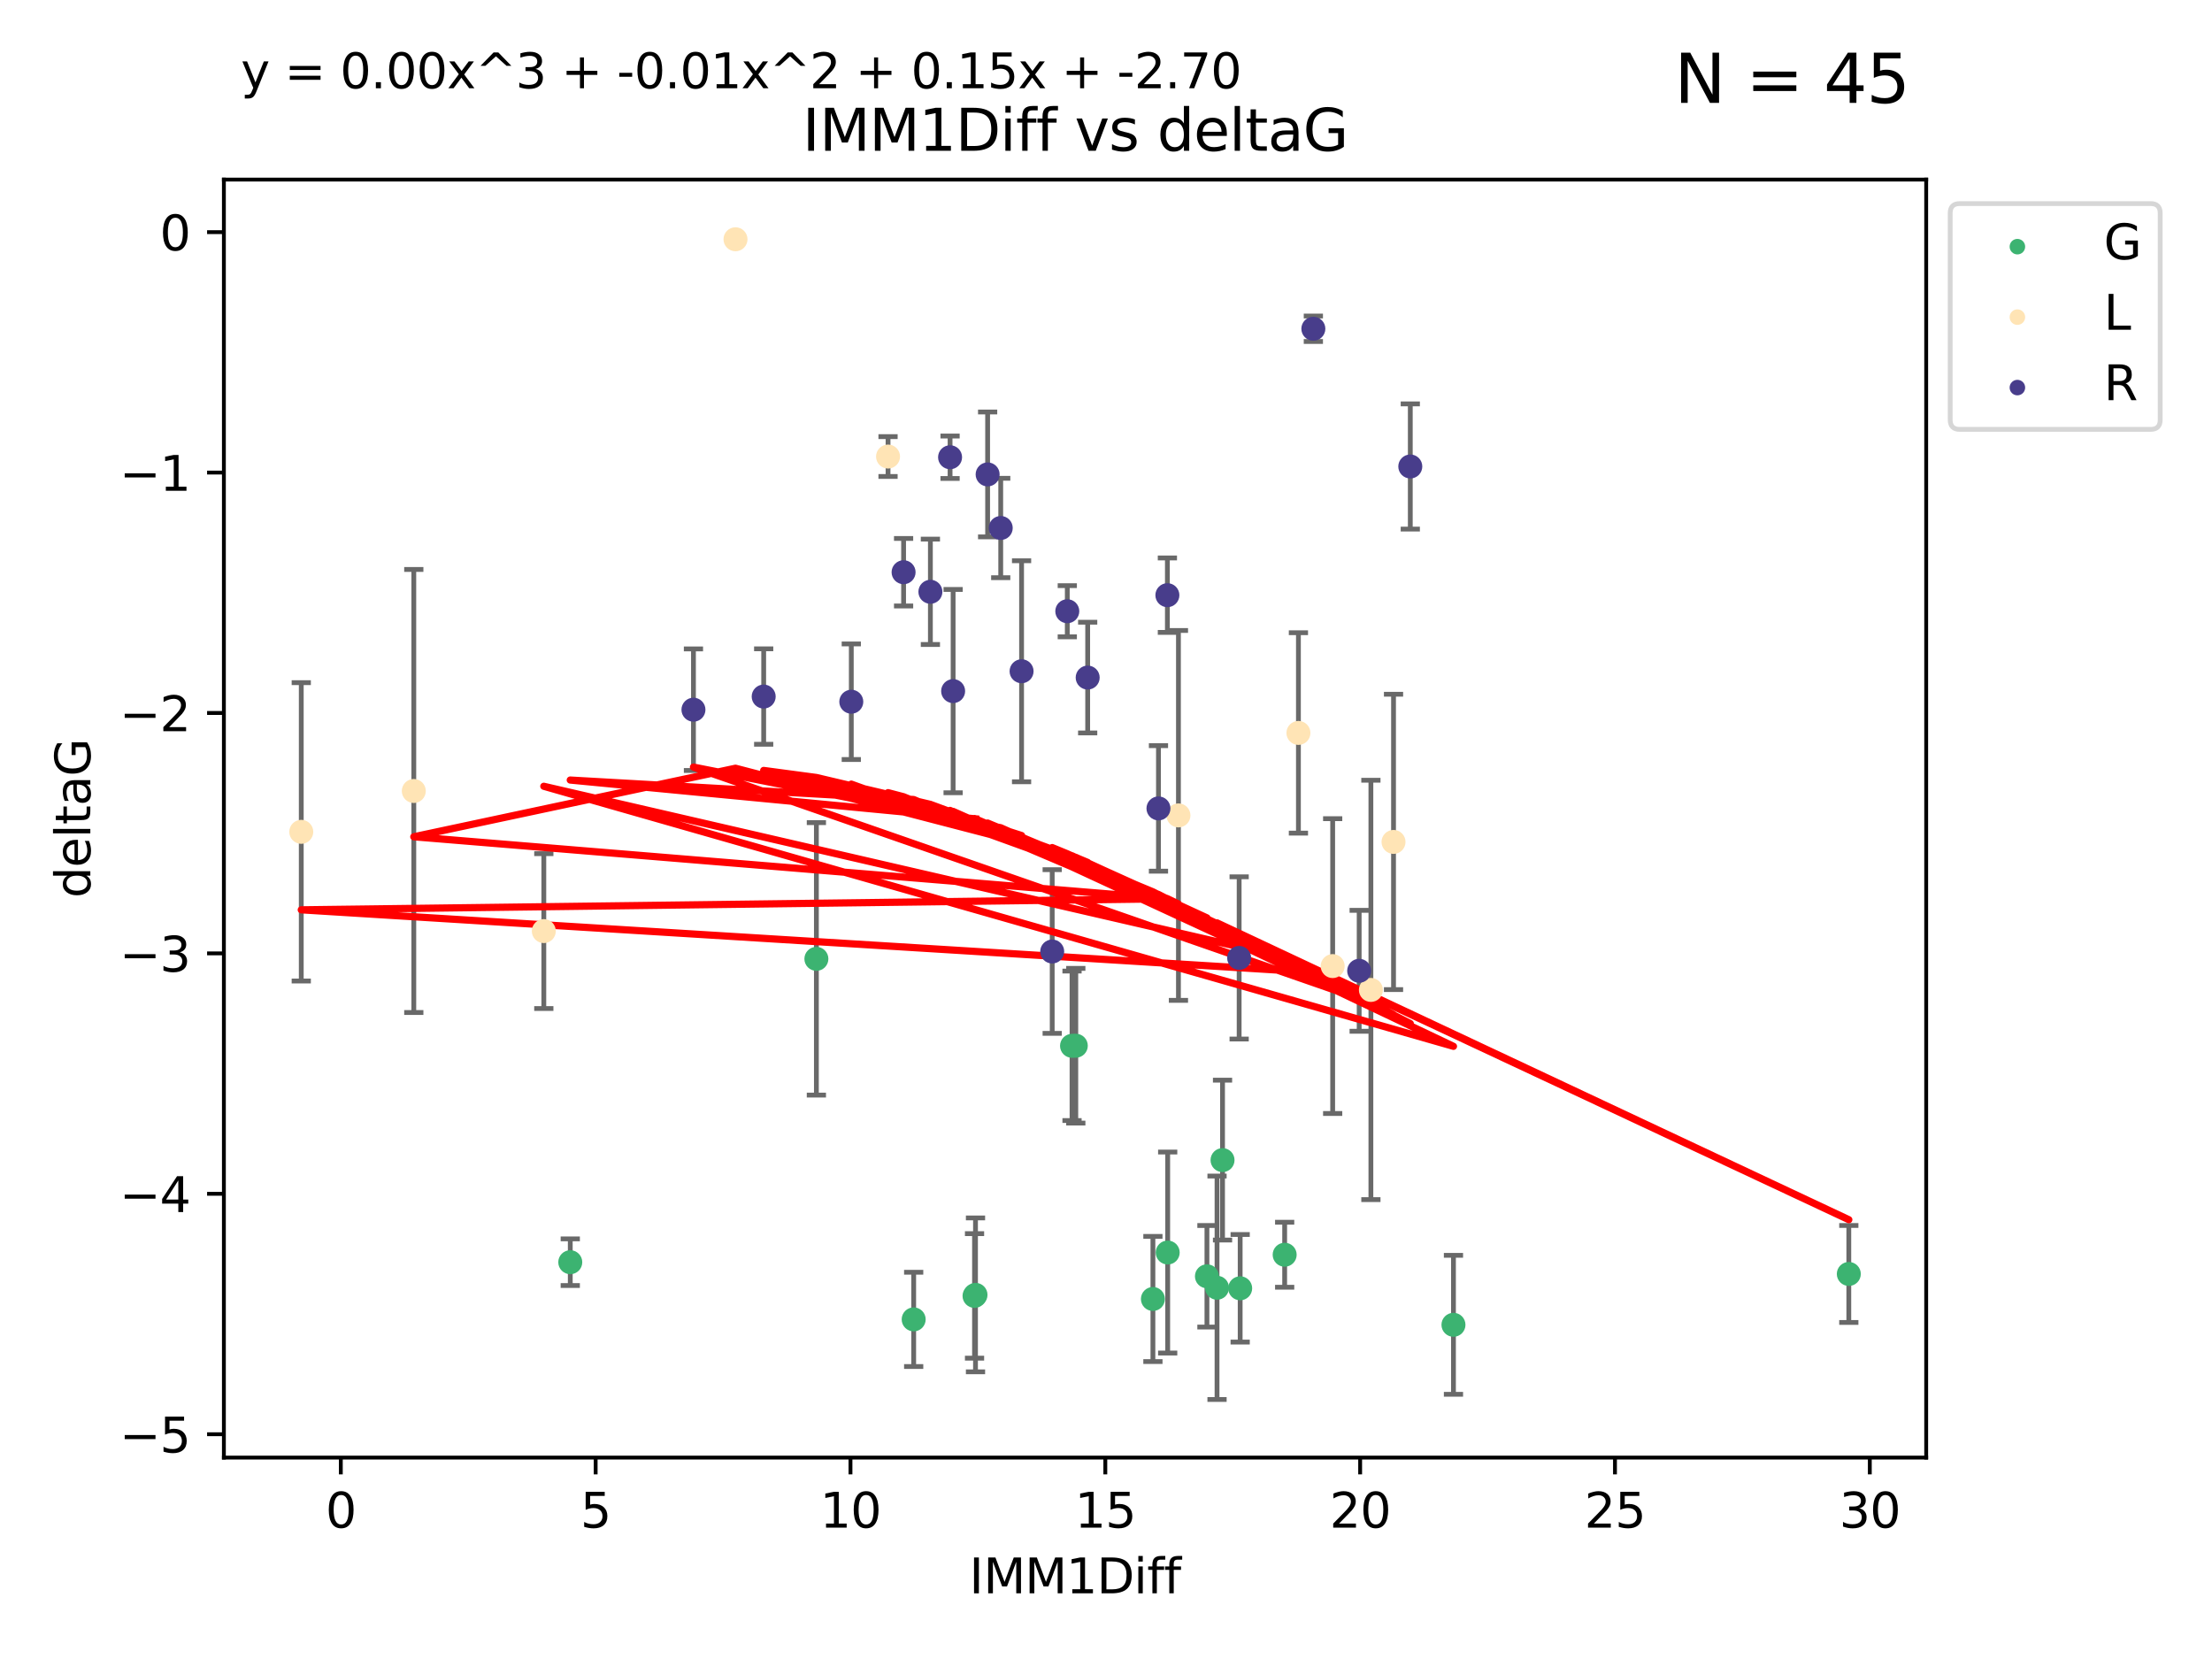<?xml version="1.0" encoding="utf-8" standalone="no"?>
<!DOCTYPE svg PUBLIC "-//W3C//DTD SVG 1.1//EN"
  "http://www.w3.org/Graphics/SVG/1.1/DTD/svg11.dtd">
<svg xmlns:xlink="http://www.w3.org/1999/xlink" width="460.8pt" height="345.6pt" viewBox="0 0 460.8 345.6" xmlns="http://www.w3.org/2000/svg" version="1.1">
 <defs>
  <style type="text/css">*{stroke-linejoin: round; stroke-linecap: butt}</style>
 </defs>
 <g id="figure_1">
  <g id="patch_1">
   <path d="M 0 345.6 
L 460.8 345.6 
L 460.8 0 
L 0 0 
z
" style="fill: #ffffff"/>
  </g>
  <g id="axes_1">
   <g id="patch_2">
    <path d="M 46.64 303.64 
L 401.26 303.64 
L 401.26 37.411 
L 46.64 37.411 
z
" style="fill: #ffffff"/>
   </g>
   <g id="PathCollection_1">
    <defs>
     <path id="mebf94ead91" d="M 0 1.118 
C 0.297 1.118 0.581 1 0.791 0.791 
C 1 0.581 1.118 0.297 1.118 0 
C 1.118 -0.297 1 -0.581 0.791 -0.791 
C 0.581 -1 0.297 -1.118 0 -1.118 
C -0.297 -1.118 -0.581 -1 -0.791 -0.791 
C -1 -0.581 -1.118 -0.297 -1.118 0 
C -1.118 0.297 -1 0.581 -0.791 0.791 
C -0.581 1 -0.297 1.118 0 1.118 
z
" style="stroke: #3cb371"/>
    </defs>
    <g clip-path="url(#p2f1ba6ad27)">
     <use xlink:href="#mebf94ead91" x="203.215" y="269.743" style="fill: #3cb371; stroke: #3cb371"/>
     <use xlink:href="#mebf94ead91" x="118.797" y="262.941" style="fill: #3cb371; stroke: #3cb371"/>
     <use xlink:href="#mebf94ead91" x="190.336" y="274.852" style="fill: #3cb371; stroke: #3cb371"/>
     <use xlink:href="#mebf94ead91" x="267.619" y="261.384" style="fill: #3cb371; stroke: #3cb371"/>
     <use xlink:href="#mebf94ead91" x="302.783" y="275.981" style="fill: #3cb371; stroke: #3cb371"/>
     <use xlink:href="#mebf94ead91" x="203.013" y="269.962" style="fill: #3cb371; stroke: #3cb371"/>
     <use xlink:href="#mebf94ead91" x="251.427" y="265.873" style="fill: #3cb371; stroke: #3cb371"/>
     <use xlink:href="#mebf94ead91" x="224.109" y="217.844" style="fill: #3cb371; stroke: #3cb371"/>
     <use xlink:href="#mebf94ead91" x="258.35" y="268.374" style="fill: #3cb371; stroke: #3cb371"/>
     <use xlink:href="#mebf94ead91" x="253.53" y="268.264" style="fill: #3cb371; stroke: #3cb371"/>
     <use xlink:href="#mebf94ead91" x="385.141" y="265.388" style="fill: #3cb371; stroke: #3cb371"/>
     <use xlink:href="#mebf94ead91" x="223.324" y="217.864" style="fill: #3cb371; stroke: #3cb371"/>
     <use xlink:href="#mebf94ead91" x="243.252" y="260.925" style="fill: #3cb371; stroke: #3cb371"/>
     <use xlink:href="#mebf94ead91" x="254.676" y="241.67" style="fill: #3cb371; stroke: #3cb371"/>
     <use xlink:href="#mebf94ead91" x="240.173" y="270.601" style="fill: #3cb371; stroke: #3cb371"/>
     <use xlink:href="#mebf94ead91" x="170.068" y="199.747" style="fill: #3cb371; stroke: #3cb371"/>
    </g>
   </g>
   <g id="PathCollection_2">
    <defs>
     <path id="m1245e3a9a3" d="M 0 1.118 
C 0.297 1.118 0.581 1 0.791 0.791 
C 1 0.581 1.118 0.297 1.118 0 
C 1.118 -0.297 1 -0.581 0.791 -0.791 
C 0.581 -1 0.297 -1.118 0 -1.118 
C -0.297 -1.118 -0.581 -1 -0.791 -0.791 
C -1 -0.581 -1.118 -0.297 -1.118 0 
C -1.118 0.297 -1 0.581 -0.791 0.791 
C -0.581 1 -0.297 1.118 0 1.118 
z
" style="stroke: #ffe4b5"/>
    </defs>
    <g clip-path="url(#p2f1ba6ad27)">
     <use xlink:href="#m1245e3a9a3" x="113.287" y="193.963" style="fill: #ffe4b5; stroke: #ffe4b5"/>
     <use xlink:href="#m1245e3a9a3" x="153.218" y="49.844" style="fill: #ffe4b5; stroke: #ffe4b5"/>
     <use xlink:href="#m1245e3a9a3" x="86.202" y="164.777" style="fill: #ffe4b5; stroke: #ffe4b5"/>
     <use xlink:href="#m1245e3a9a3" x="62.759" y="173.285" style="fill: #ffe4b5; stroke: #ffe4b5"/>
     <use xlink:href="#m1245e3a9a3" x="290.297" y="175.387" style="fill: #ffe4b5; stroke: #ffe4b5"/>
     <use xlink:href="#m1245e3a9a3" x="277.62" y="201.253" style="fill: #ffe4b5; stroke: #ffe4b5"/>
     <use xlink:href="#m1245e3a9a3" x="285.583" y="206.221" style="fill: #ffe4b5; stroke: #ffe4b5"/>
     <use xlink:href="#m1245e3a9a3" x="184.995" y="95.108" style="fill: #ffe4b5; stroke: #ffe4b5"/>
     <use xlink:href="#m1245e3a9a3" x="245.492" y="169.864" style="fill: #ffe4b5; stroke: #ffe4b5"/>
     <use xlink:href="#m1245e3a9a3" x="270.485" y="152.682" style="fill: #ffe4b5; stroke: #ffe4b5"/>
    </g>
   </g>
   <g id="PathCollection_3">
    <defs>
     <path id="m2a4e52c002" d="M 0 1.118 
C 0.297 1.118 0.581 1 0.791 0.791 
C 1 0.581 1.118 0.297 1.118 0 
C 1.118 -0.297 1 -0.581 0.791 -0.791 
C 0.581 -1 0.297 -1.118 0 -1.118 
C -0.297 -1.118 -0.581 -1 -0.791 -0.791 
C -1 -0.581 -1.118 -0.297 -1.118 0 
C -1.118 0.297 -1 0.581 -0.791 0.791 
C -0.581 1 -0.297 1.118 0 1.118 
z
" style="stroke: #483d8b"/>
    </defs>
    <g clip-path="url(#p2f1ba6ad27)">
     <use xlink:href="#m2a4e52c002" x="273.596" y="68.484" style="fill: #483d8b; stroke: #483d8b"/>
     <use xlink:href="#m2a4e52c002" x="205.741" y="98.829" style="fill: #483d8b; stroke: #483d8b"/>
     <use xlink:href="#m2a4e52c002" x="144.459" y="147.842" style="fill: #483d8b; stroke: #483d8b"/>
     <use xlink:href="#m2a4e52c002" x="208.47" y="109.988" style="fill: #483d8b; stroke: #483d8b"/>
     <use xlink:href="#m2a4e52c002" x="258.138" y="199.552" style="fill: #483d8b; stroke: #483d8b"/>
     <use xlink:href="#m2a4e52c002" x="188.234" y="119.203" style="fill: #483d8b; stroke: #483d8b"/>
     <use xlink:href="#m2a4e52c002" x="212.813" y="139.834" style="fill: #483d8b; stroke: #483d8b"/>
     <use xlink:href="#m2a4e52c002" x="159.089" y="145.105" style="fill: #483d8b; stroke: #483d8b"/>
     <use xlink:href="#m2a4e52c002" x="193.818" y="123.281" style="fill: #483d8b; stroke: #483d8b"/>
     <use xlink:href="#m2a4e52c002" x="226.583" y="141.152" style="fill: #483d8b; stroke: #483d8b"/>
     <use xlink:href="#m2a4e52c002" x="219.193" y="198.218" style="fill: #483d8b; stroke: #483d8b"/>
     <use xlink:href="#m2a4e52c002" x="222.336" y="127.33" style="fill: #483d8b; stroke: #483d8b"/>
     <use xlink:href="#m2a4e52c002" x="243.188" y="123.986" style="fill: #483d8b; stroke: #483d8b"/>
     <use xlink:href="#m2a4e52c002" x="177.34" y="146.181" style="fill: #483d8b; stroke: #483d8b"/>
     <use xlink:href="#m2a4e52c002" x="241.33" y="168.407" style="fill: #483d8b; stroke: #483d8b"/>
     <use xlink:href="#m2a4e52c002" x="293.79" y="97.176" style="fill: #483d8b; stroke: #483d8b"/>
     <use xlink:href="#m2a4e52c002" x="197.917" y="95.253" style="fill: #483d8b; stroke: #483d8b"/>
     <use xlink:href="#m2a4e52c002" x="198.554" y="143.969" style="fill: #483d8b; stroke: #483d8b"/>
     <use xlink:href="#m2a4e52c002" x="283.141" y="202.235" style="fill: #483d8b; stroke: #483d8b"/>
    </g>
   </g>
   <g id="matplotlib.axis_1">
    <g id="xtick_1">
     <g id="line2d_1">
      <defs>
       <path id="m6713f30c8b" d="M 0 0 
L 0 3.5 
" style="stroke: #000000; stroke-width: 0.8"/>
      </defs>
      <g>
       <use xlink:href="#m6713f30c8b" x="70.998" y="303.64" style="stroke: #000000; stroke-width: 0.8"/>
      </g>
     </g>
     <g id="text_1">
      <!-- 0 -->
      <g transform="translate(67.817 318.238)scale(0.1 -0.1)">
       <defs>
        <path id="DejaVuSans-30" d="M 2034 4250 
Q 1547 4250 1301 3770 
Q 1056 3291 1056 2328 
Q 1056 1369 1301 889 
Q 1547 409 2034 409 
Q 2525 409 2770 889 
Q 3016 1369 3016 2328 
Q 3016 3291 2770 3770 
Q 2525 4250 2034 4250 
z
M 2034 4750 
Q 2819 4750 3233 4129 
Q 3647 3509 3647 2328 
Q 3647 1150 3233 529 
Q 2819 -91 2034 -91 
Q 1250 -91 836 529 
Q 422 1150 422 2328 
Q 422 3509 836 4129 
Q 1250 4750 2034 4750 
z
" transform="scale(0.016)"/>
       </defs>
       <use xlink:href="#DejaVuSans-30"/>
      </g>
     </g>
    </g>
    <g id="xtick_2">
     <g id="line2d_2">
      <g>
       <use xlink:href="#m6713f30c8b" x="124.084" y="303.64" style="stroke: #000000; stroke-width: 0.8"/>
      </g>
     </g>
     <g id="text_2">
      <!-- 5 -->
      <g transform="translate(120.903 318.238)scale(0.1 -0.1)">
       <defs>
        <path id="DejaVuSans-35" d="M 691 4666 
L 3169 4666 
L 3169 4134 
L 1269 4134 
L 1269 2991 
Q 1406 3038 1543 3061 
Q 1681 3084 1819 3084 
Q 2600 3084 3056 2656 
Q 3513 2228 3513 1497 
Q 3513 744 3044 326 
Q 2575 -91 1722 -91 
Q 1428 -91 1123 -41 
Q 819 9 494 109 
L 494 744 
Q 775 591 1075 516 
Q 1375 441 1709 441 
Q 2250 441 2565 725 
Q 2881 1009 2881 1497 
Q 2881 1984 2565 2268 
Q 2250 2553 1709 2553 
Q 1456 2553 1204 2497 
Q 953 2441 691 2322 
L 691 4666 
z
" transform="scale(0.016)"/>
       </defs>
       <use xlink:href="#DejaVuSans-35"/>
      </g>
     </g>
    </g>
    <g id="xtick_3">
     <g id="line2d_3">
      <g>
       <use xlink:href="#m6713f30c8b" x="177.17" y="303.64" style="stroke: #000000; stroke-width: 0.8"/>
      </g>
     </g>
     <g id="text_3">
      <!-- 10 -->
      <g transform="translate(170.808 318.238)scale(0.1 -0.1)">
       <defs>
        <path id="DejaVuSans-31" d="M 794 531 
L 1825 531 
L 1825 4091 
L 703 3866 
L 703 4441 
L 1819 4666 
L 2450 4666 
L 2450 531 
L 3481 531 
L 3481 0 
L 794 0 
L 794 531 
z
" transform="scale(0.016)"/>
       </defs>
       <use xlink:href="#DejaVuSans-31"/>
       <use xlink:href="#DejaVuSans-30" x="63.623"/>
      </g>
     </g>
    </g>
    <g id="xtick_4">
     <g id="line2d_4">
      <g>
       <use xlink:href="#m6713f30c8b" x="230.257" y="303.64" style="stroke: #000000; stroke-width: 0.8"/>
      </g>
     </g>
     <g id="text_4">
      <!-- 15 -->
      <g transform="translate(223.894 318.238)scale(0.1 -0.1)">
       <use xlink:href="#DejaVuSans-31"/>
       <use xlink:href="#DejaVuSans-35" x="63.623"/>
      </g>
     </g>
    </g>
    <g id="xtick_5">
     <g id="line2d_5">
      <g>
       <use xlink:href="#m6713f30c8b" x="283.343" y="303.64" style="stroke: #000000; stroke-width: 0.8"/>
      </g>
     </g>
     <g id="text_5">
      <!-- 20 -->
      <g transform="translate(276.98 318.238)scale(0.1 -0.1)">
       <defs>
        <path id="DejaVuSans-32" d="M 1228 531 
L 3431 531 
L 3431 0 
L 469 0 
L 469 531 
Q 828 903 1448 1529 
Q 2069 2156 2228 2338 
Q 2531 2678 2651 2914 
Q 2772 3150 2772 3378 
Q 2772 3750 2511 3984 
Q 2250 4219 1831 4219 
Q 1534 4219 1204 4116 
Q 875 4013 500 3803 
L 500 4441 
Q 881 4594 1212 4672 
Q 1544 4750 1819 4750 
Q 2544 4750 2975 4387 
Q 3406 4025 3406 3419 
Q 3406 3131 3298 2873 
Q 3191 2616 2906 2266 
Q 2828 2175 2409 1742 
Q 1991 1309 1228 531 
z
" transform="scale(0.016)"/>
       </defs>
       <use xlink:href="#DejaVuSans-32"/>
       <use xlink:href="#DejaVuSans-30" x="63.623"/>
      </g>
     </g>
    </g>
    <g id="xtick_6">
     <g id="line2d_6">
      <g>
       <use xlink:href="#m6713f30c8b" x="336.429" y="303.64" style="stroke: #000000; stroke-width: 0.8"/>
      </g>
     </g>
     <g id="text_6">
      <!-- 25 -->
      <g transform="translate(330.067 318.238)scale(0.1 -0.1)">
       <use xlink:href="#DejaVuSans-32"/>
       <use xlink:href="#DejaVuSans-35" x="63.623"/>
      </g>
     </g>
    </g>
    <g id="xtick_7">
     <g id="line2d_7">
      <g>
       <use xlink:href="#m6713f30c8b" x="389.515" y="303.64" style="stroke: #000000; stroke-width: 0.8"/>
      </g>
     </g>
     <g id="text_7">
      <!-- 30 -->
      <g transform="translate(383.153 318.238)scale(0.1 -0.1)">
       <defs>
        <path id="DejaVuSans-33" d="M 2597 2516 
Q 3050 2419 3304 2112 
Q 3559 1806 3559 1356 
Q 3559 666 3084 287 
Q 2609 -91 1734 -91 
Q 1441 -91 1130 -33 
Q 819 25 488 141 
L 488 750 
Q 750 597 1062 519 
Q 1375 441 1716 441 
Q 2309 441 2620 675 
Q 2931 909 2931 1356 
Q 2931 1769 2642 2001 
Q 2353 2234 1838 2234 
L 1294 2234 
L 1294 2753 
L 1863 2753 
Q 2328 2753 2575 2939 
Q 2822 3125 2822 3475 
Q 2822 3834 2567 4026 
Q 2313 4219 1838 4219 
Q 1578 4219 1281 4162 
Q 984 4106 628 3988 
L 628 4550 
Q 988 4650 1302 4700 
Q 1616 4750 1894 4750 
Q 2613 4750 3031 4423 
Q 3450 4097 3450 3541 
Q 3450 3153 3228 2886 
Q 3006 2619 2597 2516 
z
" transform="scale(0.016)"/>
       </defs>
       <use xlink:href="#DejaVuSans-33"/>
       <use xlink:href="#DejaVuSans-30" x="63.623"/>
      </g>
     </g>
    </g>
    <g id="text_8">
     <!-- IMM1Diff -->
     <g transform="translate(201.906 331.917)scale(0.1 -0.1)">
      <defs>
       <path id="DejaVuSans-49" d="M 628 4666 
L 1259 4666 
L 1259 0 
L 628 0 
L 628 4666 
z
" transform="scale(0.016)"/>
       <path id="DejaVuSans-4d" d="M 628 4666 
L 1569 4666 
L 2759 1491 
L 3956 4666 
L 4897 4666 
L 4897 0 
L 4281 0 
L 4281 4097 
L 3078 897 
L 2444 897 
L 1241 4097 
L 1241 0 
L 628 0 
L 628 4666 
z
" transform="scale(0.016)"/>
       <path id="DejaVuSans-44" d="M 1259 4147 
L 1259 519 
L 2022 519 
Q 2988 519 3436 956 
Q 3884 1394 3884 2338 
Q 3884 3275 3436 3711 
Q 2988 4147 2022 4147 
L 1259 4147 
z
M 628 4666 
L 1925 4666 
Q 3281 4666 3915 4102 
Q 4550 3538 4550 2338 
Q 4550 1131 3912 565 
Q 3275 0 1925 0 
L 628 0 
L 628 4666 
z
" transform="scale(0.016)"/>
       <path id="DejaVuSans-69" d="M 603 3500 
L 1178 3500 
L 1178 0 
L 603 0 
L 603 3500 
z
M 603 4863 
L 1178 4863 
L 1178 4134 
L 603 4134 
L 603 4863 
z
" transform="scale(0.016)"/>
       <path id="DejaVuSans-66" d="M 2375 4863 
L 2375 4384 
L 1825 4384 
Q 1516 4384 1395 4259 
Q 1275 4134 1275 3809 
L 1275 3500 
L 2222 3500 
L 2222 3053 
L 1275 3053 
L 1275 0 
L 697 0 
L 697 3053 
L 147 3053 
L 147 3500 
L 697 3500 
L 697 3744 
Q 697 4328 969 4595 
Q 1241 4863 1831 4863 
L 2375 4863 
z
" transform="scale(0.016)"/>
      </defs>
      <use xlink:href="#DejaVuSans-49"/>
      <use xlink:href="#DejaVuSans-4d" x="29.492"/>
      <use xlink:href="#DejaVuSans-4d" x="115.771"/>
      <use xlink:href="#DejaVuSans-31" x="202.051"/>
      <use xlink:href="#DejaVuSans-44" x="265.674"/>
      <use xlink:href="#DejaVuSans-69" x="342.676"/>
      <use xlink:href="#DejaVuSans-66" x="370.459"/>
      <use xlink:href="#DejaVuSans-66" x="405.664"/>
     </g>
    </g>
   </g>
   <g id="matplotlib.axis_2">
    <g id="ytick_1">
     <g id="line2d_8">
      <defs>
       <path id="mae66c03251" d="M 0 0 
L -3.5 0 
" style="stroke: #000000; stroke-width: 0.8"/>
      </defs>
      <g>
       <use xlink:href="#mae66c03251" x="46.64" y="298.777" style="stroke: #000000; stroke-width: 0.8"/>
      </g>
     </g>
     <g id="text_9">
      <!-- −5 -->
      <g transform="translate(24.898 302.577)scale(0.1 -0.1)">
       <defs>
        <path id="DejaVuSans-2212" d="M 678 2272 
L 4684 2272 
L 4684 1741 
L 678 1741 
L 678 2272 
z
" transform="scale(0.016)"/>
       </defs>
       <use xlink:href="#DejaVuSans-2212"/>
       <use xlink:href="#DejaVuSans-35" x="83.789"/>
      </g>
     </g>
    </g>
    <g id="ytick_2">
     <g id="line2d_9">
      <g>
       <use xlink:href="#mae66c03251" x="46.64" y="248.693" style="stroke: #000000; stroke-width: 0.8"/>
      </g>
     </g>
     <g id="text_10">
      <!-- −4 -->
      <g transform="translate(24.898 252.493)scale(0.1 -0.1)">
       <defs>
        <path id="DejaVuSans-34" d="M 2419 4116 
L 825 1625 
L 2419 1625 
L 2419 4116 
z
M 2253 4666 
L 3047 4666 
L 3047 1625 
L 3713 1625 
L 3713 1100 
L 3047 1100 
L 3047 0 
L 2419 0 
L 2419 1100 
L 313 1100 
L 313 1709 
L 2253 4666 
z
" transform="scale(0.016)"/>
       </defs>
       <use xlink:href="#DejaVuSans-2212"/>
       <use xlink:href="#DejaVuSans-34" x="83.789"/>
      </g>
     </g>
    </g>
    <g id="ytick_3">
     <g id="line2d_10">
      <g>
       <use xlink:href="#mae66c03251" x="46.64" y="198.609" style="stroke: #000000; stroke-width: 0.8"/>
      </g>
     </g>
     <g id="text_11">
      <!-- −3 -->
      <g transform="translate(24.898 202.409)scale(0.1 -0.1)">
       <use xlink:href="#DejaVuSans-2212"/>
       <use xlink:href="#DejaVuSans-33" x="83.789"/>
      </g>
     </g>
    </g>
    <g id="ytick_4">
     <g id="line2d_11">
      <g>
       <use xlink:href="#mae66c03251" x="46.64" y="148.525" style="stroke: #000000; stroke-width: 0.8"/>
      </g>
     </g>
     <g id="text_12">
      <!-- −2 -->
      <g transform="translate(24.898 152.325)scale(0.1 -0.1)">
       <use xlink:href="#DejaVuSans-2212"/>
       <use xlink:href="#DejaVuSans-32" x="83.789"/>
      </g>
     </g>
    </g>
    <g id="ytick_5">
     <g id="line2d_12">
      <g>
       <use xlink:href="#mae66c03251" x="46.64" y="98.441" style="stroke: #000000; stroke-width: 0.8"/>
      </g>
     </g>
     <g id="text_13">
      <!-- −1 -->
      <g transform="translate(24.898 102.241)scale(0.1 -0.1)">
       <use xlink:href="#DejaVuSans-2212"/>
       <use xlink:href="#DejaVuSans-31" x="83.789"/>
      </g>
     </g>
    </g>
    <g id="ytick_6">
     <g id="line2d_13">
      <g>
       <use xlink:href="#mae66c03251" x="46.64" y="48.357" style="stroke: #000000; stroke-width: 0.8"/>
      </g>
     </g>
     <g id="text_14">
      <!-- 0 -->
      <g transform="translate(33.278 52.157)scale(0.1 -0.1)">
       <use xlink:href="#DejaVuSans-30"/>
      </g>
     </g>
    </g>
    <g id="text_15">
     <!-- deltaG -->
     <g transform="translate(18.818 187.064)rotate(-90)scale(0.1 -0.1)">
      <defs>
       <path id="DejaVuSans-64" d="M 2906 2969 
L 2906 4863 
L 3481 4863 
L 3481 0 
L 2906 0 
L 2906 525 
Q 2725 213 2448 61 
Q 2172 -91 1784 -91 
Q 1150 -91 751 415 
Q 353 922 353 1747 
Q 353 2572 751 3078 
Q 1150 3584 1784 3584 
Q 2172 3584 2448 3432 
Q 2725 3281 2906 2969 
z
M 947 1747 
Q 947 1113 1208 752 
Q 1469 391 1925 391 
Q 2381 391 2643 752 
Q 2906 1113 2906 1747 
Q 2906 2381 2643 2742 
Q 2381 3103 1925 3103 
Q 1469 3103 1208 2742 
Q 947 2381 947 1747 
z
" transform="scale(0.016)"/>
       <path id="DejaVuSans-65" d="M 3597 1894 
L 3597 1613 
L 953 1613 
Q 991 1019 1311 708 
Q 1631 397 2203 397 
Q 2534 397 2845 478 
Q 3156 559 3463 722 
L 3463 178 
Q 3153 47 2828 -22 
Q 2503 -91 2169 -91 
Q 1331 -91 842 396 
Q 353 884 353 1716 
Q 353 2575 817 3079 
Q 1281 3584 2069 3584 
Q 2775 3584 3186 3129 
Q 3597 2675 3597 1894 
z
M 3022 2063 
Q 3016 2534 2758 2815 
Q 2500 3097 2075 3097 
Q 1594 3097 1305 2825 
Q 1016 2553 972 2059 
L 3022 2063 
z
" transform="scale(0.016)"/>
       <path id="DejaVuSans-6c" d="M 603 4863 
L 1178 4863 
L 1178 0 
L 603 0 
L 603 4863 
z
" transform="scale(0.016)"/>
       <path id="DejaVuSans-74" d="M 1172 4494 
L 1172 3500 
L 2356 3500 
L 2356 3053 
L 1172 3053 
L 1172 1153 
Q 1172 725 1289 603 
Q 1406 481 1766 481 
L 2356 481 
L 2356 0 
L 1766 0 
Q 1100 0 847 248 
Q 594 497 594 1153 
L 594 3053 
L 172 3053 
L 172 3500 
L 594 3500 
L 594 4494 
L 1172 4494 
z
" transform="scale(0.016)"/>
       <path id="DejaVuSans-61" d="M 2194 1759 
Q 1497 1759 1228 1600 
Q 959 1441 959 1056 
Q 959 750 1161 570 
Q 1363 391 1709 391 
Q 2188 391 2477 730 
Q 2766 1069 2766 1631 
L 2766 1759 
L 2194 1759 
z
M 3341 1997 
L 3341 0 
L 2766 0 
L 2766 531 
Q 2569 213 2275 61 
Q 1981 -91 1556 -91 
Q 1019 -91 701 211 
Q 384 513 384 1019 
Q 384 1609 779 1909 
Q 1175 2209 1959 2209 
L 2766 2209 
L 2766 2266 
Q 2766 2663 2505 2880 
Q 2244 3097 1772 3097 
Q 1472 3097 1187 3025 
Q 903 2953 641 2809 
L 641 3341 
Q 956 3463 1253 3523 
Q 1550 3584 1831 3584 
Q 2591 3584 2966 3190 
Q 3341 2797 3341 1997 
z
" transform="scale(0.016)"/>
       <path id="DejaVuSans-47" d="M 3809 666 
L 3809 1919 
L 2778 1919 
L 2778 2438 
L 4434 2438 
L 4434 434 
Q 4069 175 3628 42 
Q 3188 -91 2688 -91 
Q 1594 -91 976 548 
Q 359 1188 359 2328 
Q 359 3472 976 4111 
Q 1594 4750 2688 4750 
Q 3144 4750 3555 4637 
Q 3966 4525 4313 4306 
L 4313 3634 
Q 3963 3931 3569 4081 
Q 3175 4231 2741 4231 
Q 1884 4231 1454 3753 
Q 1025 3275 1025 2328 
Q 1025 1384 1454 906 
Q 1884 428 2741 428 
Q 3075 428 3337 486 
Q 3600 544 3809 666 
z
" transform="scale(0.016)"/>
      </defs>
      <use xlink:href="#DejaVuSans-64"/>
      <use xlink:href="#DejaVuSans-65" x="63.477"/>
      <use xlink:href="#DejaVuSans-6c" x="125"/>
      <use xlink:href="#DejaVuSans-74" x="152.783"/>
      <use xlink:href="#DejaVuSans-61" x="191.992"/>
      <use xlink:href="#DejaVuSans-47" x="253.271"/>
     </g>
    </g>
   </g>
   <g id="LineCollection_1">
    <path d="M 203.215 285.772 
L 203.215 253.715 
" clip-path="url(#p2f1ba6ad27)" style="fill: none; stroke: #696969"/>
    <path d="M 118.797 267.802 
L 118.797 258.079 
" clip-path="url(#p2f1ba6ad27)" style="fill: none; stroke: #696969"/>
    <path d="M 190.336 284.67 
L 190.336 265.033 
" clip-path="url(#p2f1ba6ad27)" style="fill: none; stroke: #696969"/>
    <path d="M 267.619 268.157 
L 267.619 254.61 
" clip-path="url(#p2f1ba6ad27)" style="fill: none; stroke: #696969"/>
    <path d="M 302.783 290.456 
L 302.783 261.506 
" clip-path="url(#p2f1ba6ad27)" style="fill: none; stroke: #696969"/>
    <path d="M 203.013 282.93 
L 203.013 256.993 
" clip-path="url(#p2f1ba6ad27)" style="fill: none; stroke: #696969"/>
    <path d="M 251.427 276.45 
L 251.427 255.296 
" clip-path="url(#p2f1ba6ad27)" style="fill: none; stroke: #696969"/>
    <path d="M 224.109 233.954 
L 224.109 201.734 
" clip-path="url(#p2f1ba6ad27)" style="fill: none; stroke: #696969"/>
    <path d="M 258.35 279.576 
L 258.35 257.173 
" clip-path="url(#p2f1ba6ad27)" style="fill: none; stroke: #696969"/>
    <path d="M 253.53 291.539 
L 253.53 244.989 
" clip-path="url(#p2f1ba6ad27)" style="fill: none; stroke: #696969"/>
    <path d="M 385.141 275.487 
L 385.141 255.289 
" clip-path="url(#p2f1ba6ad27)" style="fill: none; stroke: #696969"/>
    <path d="M 223.324 233.433 
L 223.324 202.294 
" clip-path="url(#p2f1ba6ad27)" style="fill: none; stroke: #696969"/>
    <path d="M 243.252 281.862 
L 243.252 239.989 
" clip-path="url(#p2f1ba6ad27)" style="fill: none; stroke: #696969"/>
    <path d="M 254.676 258.322 
L 254.676 225.017 
" clip-path="url(#p2f1ba6ad27)" style="fill: none; stroke: #696969"/>
    <path d="M 240.173 283.638 
L 240.173 257.563 
" clip-path="url(#p2f1ba6ad27)" style="fill: none; stroke: #696969"/>
    <path d="M 170.068 228.126 
L 170.068 171.368 
" clip-path="url(#p2f1ba6ad27)" style="fill: none; stroke: #696969"/>
   </g>
   <g id="line2d_14">
    <defs>
     <path id="meb54eb672d" d="M 2 0 
L -2 -0 
" style="stroke: #696969"/>
    </defs>
    <g clip-path="url(#p2f1ba6ad27)">
     <use xlink:href="#meb54eb672d" x="203.215" y="285.772" style="fill: #696969; stroke: #696969"/>
     <use xlink:href="#meb54eb672d" x="118.797" y="267.802" style="fill: #696969; stroke: #696969"/>
     <use xlink:href="#meb54eb672d" x="190.336" y="284.67" style="fill: #696969; stroke: #696969"/>
     <use xlink:href="#meb54eb672d" x="267.619" y="268.157" style="fill: #696969; stroke: #696969"/>
     <use xlink:href="#meb54eb672d" x="302.783" y="290.456" style="fill: #696969; stroke: #696969"/>
     <use xlink:href="#meb54eb672d" x="203.013" y="282.93" style="fill: #696969; stroke: #696969"/>
     <use xlink:href="#meb54eb672d" x="251.427" y="276.45" style="fill: #696969; stroke: #696969"/>
     <use xlink:href="#meb54eb672d" x="224.109" y="233.954" style="fill: #696969; stroke: #696969"/>
     <use xlink:href="#meb54eb672d" x="258.35" y="279.576" style="fill: #696969; stroke: #696969"/>
     <use xlink:href="#meb54eb672d" x="253.53" y="291.539" style="fill: #696969; stroke: #696969"/>
     <use xlink:href="#meb54eb672d" x="385.141" y="275.487" style="fill: #696969; stroke: #696969"/>
     <use xlink:href="#meb54eb672d" x="223.324" y="233.433" style="fill: #696969; stroke: #696969"/>
     <use xlink:href="#meb54eb672d" x="243.252" y="281.862" style="fill: #696969; stroke: #696969"/>
     <use xlink:href="#meb54eb672d" x="254.676" y="258.322" style="fill: #696969; stroke: #696969"/>
     <use xlink:href="#meb54eb672d" x="240.173" y="283.638" style="fill: #696969; stroke: #696969"/>
     <use xlink:href="#meb54eb672d" x="170.068" y="228.126" style="fill: #696969; stroke: #696969"/>
    </g>
   </g>
   <g id="line2d_15">
    <g clip-path="url(#p2f1ba6ad27)">
     <use xlink:href="#meb54eb672d" x="203.215" y="253.715" style="fill: #696969; stroke: #696969"/>
     <use xlink:href="#meb54eb672d" x="118.797" y="258.079" style="fill: #696969; stroke: #696969"/>
     <use xlink:href="#meb54eb672d" x="190.336" y="265.033" style="fill: #696969; stroke: #696969"/>
     <use xlink:href="#meb54eb672d" x="267.619" y="254.61" style="fill: #696969; stroke: #696969"/>
     <use xlink:href="#meb54eb672d" x="302.783" y="261.506" style="fill: #696969; stroke: #696969"/>
     <use xlink:href="#meb54eb672d" x="203.013" y="256.993" style="fill: #696969; stroke: #696969"/>
     <use xlink:href="#meb54eb672d" x="251.427" y="255.296" style="fill: #696969; stroke: #696969"/>
     <use xlink:href="#meb54eb672d" x="224.109" y="201.734" style="fill: #696969; stroke: #696969"/>
     <use xlink:href="#meb54eb672d" x="258.35" y="257.173" style="fill: #696969; stroke: #696969"/>
     <use xlink:href="#meb54eb672d" x="253.53" y="244.989" style="fill: #696969; stroke: #696969"/>
     <use xlink:href="#meb54eb672d" x="385.141" y="255.289" style="fill: #696969; stroke: #696969"/>
     <use xlink:href="#meb54eb672d" x="223.324" y="202.294" style="fill: #696969; stroke: #696969"/>
     <use xlink:href="#meb54eb672d" x="243.252" y="239.989" style="fill: #696969; stroke: #696969"/>
     <use xlink:href="#meb54eb672d" x="254.676" y="225.017" style="fill: #696969; stroke: #696969"/>
     <use xlink:href="#meb54eb672d" x="240.173" y="257.563" style="fill: #696969; stroke: #696969"/>
     <use xlink:href="#meb54eb672d" x="170.068" y="171.368" style="fill: #696969; stroke: #696969"/>
    </g>
   </g>
   <g id="LineCollection_2">
    <path d="M 113.287 210.096 
L 113.287 177.831 
" clip-path="url(#p2f1ba6ad27)" style="fill: none; stroke: #696969"/>
    <path d="M 153.218 50.175 
L 153.218 49.513 
" clip-path="url(#p2f1ba6ad27)" style="fill: none; stroke: #696969"/>
    <path d="M 86.202 210.924 
L 86.202 118.63 
" clip-path="url(#p2f1ba6ad27)" style="fill: none; stroke: #696969"/>
    <path d="M 62.759 204.36 
L 62.759 142.21 
" clip-path="url(#p2f1ba6ad27)" style="fill: none; stroke: #696969"/>
    <path d="M 290.297 206.148 
L 290.297 144.627 
" clip-path="url(#p2f1ba6ad27)" style="fill: none; stroke: #696969"/>
    <path d="M 277.62 231.96 
L 277.62 170.546 
" clip-path="url(#p2f1ba6ad27)" style="fill: none; stroke: #696969"/>
    <path d="M 285.583 249.9 
L 285.583 162.541 
" clip-path="url(#p2f1ba6ad27)" style="fill: none; stroke: #696969"/>
    <path d="M 184.995 99.26 
L 184.995 90.955 
" clip-path="url(#p2f1ba6ad27)" style="fill: none; stroke: #696969"/>
    <path d="M 245.492 208.391 
L 245.492 131.337 
" clip-path="url(#p2f1ba6ad27)" style="fill: none; stroke: #696969"/>
    <path d="M 270.485 173.555 
L 270.485 131.809 
" clip-path="url(#p2f1ba6ad27)" style="fill: none; stroke: #696969"/>
   </g>
   <g id="line2d_16">
    <g clip-path="url(#p2f1ba6ad27)">
     <use xlink:href="#meb54eb672d" x="113.287" y="210.096" style="fill: #696969; stroke: #696969"/>
     <use xlink:href="#meb54eb672d" x="153.218" y="50.175" style="fill: #696969; stroke: #696969"/>
     <use xlink:href="#meb54eb672d" x="86.202" y="210.924" style="fill: #696969; stroke: #696969"/>
     <use xlink:href="#meb54eb672d" x="62.759" y="204.36" style="fill: #696969; stroke: #696969"/>
     <use xlink:href="#meb54eb672d" x="290.297" y="206.148" style="fill: #696969; stroke: #696969"/>
     <use xlink:href="#meb54eb672d" x="277.62" y="231.96" style="fill: #696969; stroke: #696969"/>
     <use xlink:href="#meb54eb672d" x="285.583" y="249.9" style="fill: #696969; stroke: #696969"/>
     <use xlink:href="#meb54eb672d" x="184.995" y="99.26" style="fill: #696969; stroke: #696969"/>
     <use xlink:href="#meb54eb672d" x="245.492" y="208.391" style="fill: #696969; stroke: #696969"/>
     <use xlink:href="#meb54eb672d" x="270.485" y="173.555" style="fill: #696969; stroke: #696969"/>
    </g>
   </g>
   <g id="line2d_17">
    <g clip-path="url(#p2f1ba6ad27)">
     <use xlink:href="#meb54eb672d" x="113.287" y="177.831" style="fill: #696969; stroke: #696969"/>
     <use xlink:href="#meb54eb672d" x="153.218" y="49.513" style="fill: #696969; stroke: #696969"/>
     <use xlink:href="#meb54eb672d" x="86.202" y="118.63" style="fill: #696969; stroke: #696969"/>
     <use xlink:href="#meb54eb672d" x="62.759" y="142.21" style="fill: #696969; stroke: #696969"/>
     <use xlink:href="#meb54eb672d" x="290.297" y="144.627" style="fill: #696969; stroke: #696969"/>
     <use xlink:href="#meb54eb672d" x="277.62" y="170.546" style="fill: #696969; stroke: #696969"/>
     <use xlink:href="#meb54eb672d" x="285.583" y="162.541" style="fill: #696969; stroke: #696969"/>
     <use xlink:href="#meb54eb672d" x="184.995" y="90.955" style="fill: #696969; stroke: #696969"/>
     <use xlink:href="#meb54eb672d" x="245.492" y="131.337" style="fill: #696969; stroke: #696969"/>
     <use xlink:href="#meb54eb672d" x="270.485" y="131.809" style="fill: #696969; stroke: #696969"/>
    </g>
   </g>
   <g id="LineCollection_3">
    <path d="M 273.596 71.135 
L 273.596 65.833 
" clip-path="url(#p2f1ba6ad27)" style="fill: none; stroke: #696969"/>
    <path d="M 205.741 111.836 
L 205.741 85.823 
" clip-path="url(#p2f1ba6ad27)" style="fill: none; stroke: #696969"/>
    <path d="M 144.459 160.505 
L 144.459 135.179 
" clip-path="url(#p2f1ba6ad27)" style="fill: none; stroke: #696969"/>
    <path d="M 208.47 120.339 
L 208.47 99.637 
" clip-path="url(#p2f1ba6ad27)" style="fill: none; stroke: #696969"/>
    <path d="M 258.138 216.446 
L 258.138 182.658 
" clip-path="url(#p2f1ba6ad27)" style="fill: none; stroke: #696969"/>
    <path d="M 188.234 126.233 
L 188.234 112.174 
" clip-path="url(#p2f1ba6ad27)" style="fill: none; stroke: #696969"/>
    <path d="M 212.813 162.856 
L 212.813 116.813 
" clip-path="url(#p2f1ba6ad27)" style="fill: none; stroke: #696969"/>
    <path d="M 159.089 155.047 
L 159.089 135.162 
" clip-path="url(#p2f1ba6ad27)" style="fill: none; stroke: #696969"/>
    <path d="M 193.818 134.257 
L 193.818 112.306 
" clip-path="url(#p2f1ba6ad27)" style="fill: none; stroke: #696969"/>
    <path d="M 226.583 152.682 
L 226.583 129.621 
" clip-path="url(#p2f1ba6ad27)" style="fill: none; stroke: #696969"/>
    <path d="M 219.193 215.267 
L 219.193 181.17 
" clip-path="url(#p2f1ba6ad27)" style="fill: none; stroke: #696969"/>
    <path d="M 222.336 132.661 
L 222.336 121.999 
" clip-path="url(#p2f1ba6ad27)" style="fill: none; stroke: #696969"/>
    <path d="M 243.188 131.738 
L 243.188 116.234 
" clip-path="url(#p2f1ba6ad27)" style="fill: none; stroke: #696969"/>
    <path d="M 177.34 158.222 
L 177.34 134.139 
" clip-path="url(#p2f1ba6ad27)" style="fill: none; stroke: #696969"/>
    <path d="M 241.33 181.481 
L 241.33 155.333 
" clip-path="url(#p2f1ba6ad27)" style="fill: none; stroke: #696969"/>
    <path d="M 293.79 110.215 
L 293.79 84.136 
" clip-path="url(#p2f1ba6ad27)" style="fill: none; stroke: #696969"/>
    <path d="M 197.917 99.675 
L 197.917 90.831 
" clip-path="url(#p2f1ba6ad27)" style="fill: none; stroke: #696969"/>
    <path d="M 198.554 165.144 
L 198.554 122.794 
" clip-path="url(#p2f1ba6ad27)" style="fill: none; stroke: #696969"/>
    <path d="M 283.141 214.83 
L 283.141 189.64 
" clip-path="url(#p2f1ba6ad27)" style="fill: none; stroke: #696969"/>
   </g>
   <g id="line2d_18">
    <g clip-path="url(#p2f1ba6ad27)">
     <use xlink:href="#meb54eb672d" x="273.596" y="71.135" style="fill: #696969; stroke: #696969"/>
     <use xlink:href="#meb54eb672d" x="205.741" y="111.836" style="fill: #696969; stroke: #696969"/>
     <use xlink:href="#meb54eb672d" x="144.459" y="160.505" style="fill: #696969; stroke: #696969"/>
     <use xlink:href="#meb54eb672d" x="208.47" y="120.339" style="fill: #696969; stroke: #696969"/>
     <use xlink:href="#meb54eb672d" x="258.138" y="216.446" style="fill: #696969; stroke: #696969"/>
     <use xlink:href="#meb54eb672d" x="188.234" y="126.233" style="fill: #696969; stroke: #696969"/>
     <use xlink:href="#meb54eb672d" x="212.813" y="162.856" style="fill: #696969; stroke: #696969"/>
     <use xlink:href="#meb54eb672d" x="159.089" y="155.047" style="fill: #696969; stroke: #696969"/>
     <use xlink:href="#meb54eb672d" x="193.818" y="134.257" style="fill: #696969; stroke: #696969"/>
     <use xlink:href="#meb54eb672d" x="226.583" y="152.682" style="fill: #696969; stroke: #696969"/>
     <use xlink:href="#meb54eb672d" x="219.193" y="215.267" style="fill: #696969; stroke: #696969"/>
     <use xlink:href="#meb54eb672d" x="222.336" y="132.661" style="fill: #696969; stroke: #696969"/>
     <use xlink:href="#meb54eb672d" x="243.188" y="131.738" style="fill: #696969; stroke: #696969"/>
     <use xlink:href="#meb54eb672d" x="177.34" y="158.222" style="fill: #696969; stroke: #696969"/>
     <use xlink:href="#meb54eb672d" x="241.33" y="181.481" style="fill: #696969; stroke: #696969"/>
     <use xlink:href="#meb54eb672d" x="293.79" y="110.215" style="fill: #696969; stroke: #696969"/>
     <use xlink:href="#meb54eb672d" x="197.917" y="99.675" style="fill: #696969; stroke: #696969"/>
     <use xlink:href="#meb54eb672d" x="198.554" y="165.144" style="fill: #696969; stroke: #696969"/>
     <use xlink:href="#meb54eb672d" x="283.141" y="214.83" style="fill: #696969; stroke: #696969"/>
    </g>
   </g>
   <g id="line2d_19">
    <g clip-path="url(#p2f1ba6ad27)">
     <use xlink:href="#meb54eb672d" x="273.596" y="65.833" style="fill: #696969; stroke: #696969"/>
     <use xlink:href="#meb54eb672d" x="205.741" y="85.823" style="fill: #696969; stroke: #696969"/>
     <use xlink:href="#meb54eb672d" x="144.459" y="135.179" style="fill: #696969; stroke: #696969"/>
     <use xlink:href="#meb54eb672d" x="208.47" y="99.637" style="fill: #696969; stroke: #696969"/>
     <use xlink:href="#meb54eb672d" x="258.138" y="182.658" style="fill: #696969; stroke: #696969"/>
     <use xlink:href="#meb54eb672d" x="188.234" y="112.174" style="fill: #696969; stroke: #696969"/>
     <use xlink:href="#meb54eb672d" x="212.813" y="116.813" style="fill: #696969; stroke: #696969"/>
     <use xlink:href="#meb54eb672d" x="159.089" y="135.162" style="fill: #696969; stroke: #696969"/>
     <use xlink:href="#meb54eb672d" x="193.818" y="112.306" style="fill: #696969; stroke: #696969"/>
     <use xlink:href="#meb54eb672d" x="226.583" y="129.621" style="fill: #696969; stroke: #696969"/>
     <use xlink:href="#meb54eb672d" x="219.193" y="181.17" style="fill: #696969; stroke: #696969"/>
     <use xlink:href="#meb54eb672d" x="222.336" y="121.999" style="fill: #696969; stroke: #696969"/>
     <use xlink:href="#meb54eb672d" x="243.188" y="116.234" style="fill: #696969; stroke: #696969"/>
     <use xlink:href="#meb54eb672d" x="177.34" y="134.139" style="fill: #696969; stroke: #696969"/>
     <use xlink:href="#meb54eb672d" x="241.33" y="155.333" style="fill: #696969; stroke: #696969"/>
     <use xlink:href="#meb54eb672d" x="293.79" y="84.136" style="fill: #696969; stroke: #696969"/>
     <use xlink:href="#meb54eb672d" x="197.917" y="90.831" style="fill: #696969; stroke: #696969"/>
     <use xlink:href="#meb54eb672d" x="198.554" y="122.794" style="fill: #696969; stroke: #696969"/>
     <use xlink:href="#meb54eb672d" x="283.141" y="189.64" style="fill: #696969; stroke: #696969"/>
    </g>
   </g>
   <g id="line2d_20">
    <path d="M 203.215 170.574 
L 118.797 162.498 
L 190.336 166.553 
L 267.619 199.426 
L 113.287 163.796 
L 302.783 217.969 
L 203.013 170.505 
L 251.427 191.208 
L 224.109 178.599 
L 258.35 194.673 
L 253.53 192.251 
L 385.141 254.082 
L 223.324 178.268 
L 153.218 160.036 
L 86.202 174.315 
L 243.252 187.237 
L 62.759 189.533 
L 273.596 202.544 
L 254.676 192.824 
L 290.297 211.37 
L 240.173 185.78 
L 205.741 171.452 
L 277.62 204.659 
L 285.583 208.87 
L 144.459 159.798 
L 208.47 172.43 
L 258.138 194.565 
L 188.234 165.973 
L 184.995 165.125 
L 212.813 174.05 
L 159.089 160.496 
L 170.068 161.964 
L 193.818 167.562 
L 226.583 179.655 
L 219.193 176.563 
L 222.336 177.856 
L 245.492 188.311 
L 243.188 187.207 
L 177.34 163.345 
L 241.33 186.325 
L 293.79 213.222 
L 197.917 168.825 
L 270.485 200.917 
L 198.554 169.029 
L 283.141 207.577 
" clip-path="url(#p2f1ba6ad27)" style="fill: none; stroke: #ff0000; stroke-width: 1.5; stroke-linecap: square"/>
   </g>
   <g id="line2d_21">
    <defs>
     <path id="m93e5cf36da" d="M 0 2 
C 0.53 2 1.039 1.789 1.414 1.414 
C 1.789 1.039 2 0.53 2 0 
C 2 -0.53 1.789 -1.039 1.414 -1.414 
C 1.039 -1.789 0.53 -2 0 -2 
C -0.53 -2 -1.039 -1.789 -1.414 -1.414 
C -1.789 -1.039 -2 -0.53 -2 0 
C -2 0.53 -1.789 1.039 -1.414 1.414 
C -1.039 1.789 -0.53 2 0 2 
z
" style="stroke: #3cb371"/>
    </defs>
    <g clip-path="url(#p2f1ba6ad27)">
     <use xlink:href="#m93e5cf36da" x="203.215" y="269.743" style="fill: #3cb371; stroke: #3cb371"/>
     <use xlink:href="#m93e5cf36da" x="118.797" y="262.941" style="fill: #3cb371; stroke: #3cb371"/>
     <use xlink:href="#m93e5cf36da" x="190.336" y="274.852" style="fill: #3cb371; stroke: #3cb371"/>
     <use xlink:href="#m93e5cf36da" x="267.619" y="261.384" style="fill: #3cb371; stroke: #3cb371"/>
     <use xlink:href="#m93e5cf36da" x="302.783" y="275.981" style="fill: #3cb371; stroke: #3cb371"/>
     <use xlink:href="#m93e5cf36da" x="203.013" y="269.962" style="fill: #3cb371; stroke: #3cb371"/>
     <use xlink:href="#m93e5cf36da" x="251.427" y="265.873" style="fill: #3cb371; stroke: #3cb371"/>
     <use xlink:href="#m93e5cf36da" x="224.109" y="217.844" style="fill: #3cb371; stroke: #3cb371"/>
     <use xlink:href="#m93e5cf36da" x="258.35" y="268.374" style="fill: #3cb371; stroke: #3cb371"/>
     <use xlink:href="#m93e5cf36da" x="253.53" y="268.264" style="fill: #3cb371; stroke: #3cb371"/>
     <use xlink:href="#m93e5cf36da" x="385.141" y="265.388" style="fill: #3cb371; stroke: #3cb371"/>
     <use xlink:href="#m93e5cf36da" x="223.324" y="217.864" style="fill: #3cb371; stroke: #3cb371"/>
     <use xlink:href="#m93e5cf36da" x="243.252" y="260.925" style="fill: #3cb371; stroke: #3cb371"/>
     <use xlink:href="#m93e5cf36da" x="254.676" y="241.67" style="fill: #3cb371; stroke: #3cb371"/>
     <use xlink:href="#m93e5cf36da" x="240.173" y="270.601" style="fill: #3cb371; stroke: #3cb371"/>
     <use xlink:href="#m93e5cf36da" x="170.068" y="199.747" style="fill: #3cb371; stroke: #3cb371"/>
    </g>
   </g>
   <g id="line2d_22">
    <defs>
     <path id="mb48bda8e9b" d="M 0 2 
C 0.53 2 1.039 1.789 1.414 1.414 
C 1.789 1.039 2 0.53 2 0 
C 2 -0.53 1.789 -1.039 1.414 -1.414 
C 1.039 -1.789 0.53 -2 0 -2 
C -0.53 -2 -1.039 -1.789 -1.414 -1.414 
C -1.789 -1.039 -2 -0.53 -2 0 
C -2 0.53 -1.789 1.039 -1.414 1.414 
C -1.039 1.789 -0.53 2 0 2 
z
" style="stroke: #ffe4b5"/>
    </defs>
    <g clip-path="url(#p2f1ba6ad27)">
     <use xlink:href="#mb48bda8e9b" x="113.287" y="193.963" style="fill: #ffe4b5; stroke: #ffe4b5"/>
     <use xlink:href="#mb48bda8e9b" x="153.218" y="49.844" style="fill: #ffe4b5; stroke: #ffe4b5"/>
     <use xlink:href="#mb48bda8e9b" x="86.202" y="164.777" style="fill: #ffe4b5; stroke: #ffe4b5"/>
     <use xlink:href="#mb48bda8e9b" x="62.759" y="173.285" style="fill: #ffe4b5; stroke: #ffe4b5"/>
     <use xlink:href="#mb48bda8e9b" x="290.297" y="175.387" style="fill: #ffe4b5; stroke: #ffe4b5"/>
     <use xlink:href="#mb48bda8e9b" x="277.62" y="201.253" style="fill: #ffe4b5; stroke: #ffe4b5"/>
     <use xlink:href="#mb48bda8e9b" x="285.583" y="206.221" style="fill: #ffe4b5; stroke: #ffe4b5"/>
     <use xlink:href="#mb48bda8e9b" x="184.995" y="95.108" style="fill: #ffe4b5; stroke: #ffe4b5"/>
     <use xlink:href="#mb48bda8e9b" x="245.492" y="169.864" style="fill: #ffe4b5; stroke: #ffe4b5"/>
     <use xlink:href="#mb48bda8e9b" x="270.485" y="152.682" style="fill: #ffe4b5; stroke: #ffe4b5"/>
    </g>
   </g>
   <g id="line2d_23">
    <defs>
     <path id="m65d7910084" d="M 0 2 
C 0.53 2 1.039 1.789 1.414 1.414 
C 1.789 1.039 2 0.53 2 0 
C 2 -0.53 1.789 -1.039 1.414 -1.414 
C 1.039 -1.789 0.53 -2 0 -2 
C -0.53 -2 -1.039 -1.789 -1.414 -1.414 
C -1.789 -1.039 -2 -0.53 -2 0 
C -2 0.53 -1.789 1.039 -1.414 1.414 
C -1.039 1.789 -0.53 2 0 2 
z
" style="stroke: #483d8b"/>
    </defs>
    <g clip-path="url(#p2f1ba6ad27)">
     <use xlink:href="#m65d7910084" x="273.596" y="68.484" style="fill: #483d8b; stroke: #483d8b"/>
     <use xlink:href="#m65d7910084" x="205.741" y="98.829" style="fill: #483d8b; stroke: #483d8b"/>
     <use xlink:href="#m65d7910084" x="144.459" y="147.842" style="fill: #483d8b; stroke: #483d8b"/>
     <use xlink:href="#m65d7910084" x="208.47" y="109.988" style="fill: #483d8b; stroke: #483d8b"/>
     <use xlink:href="#m65d7910084" x="258.138" y="199.552" style="fill: #483d8b; stroke: #483d8b"/>
     <use xlink:href="#m65d7910084" x="188.234" y="119.203" style="fill: #483d8b; stroke: #483d8b"/>
     <use xlink:href="#m65d7910084" x="212.813" y="139.834" style="fill: #483d8b; stroke: #483d8b"/>
     <use xlink:href="#m65d7910084" x="159.089" y="145.105" style="fill: #483d8b; stroke: #483d8b"/>
     <use xlink:href="#m65d7910084" x="193.818" y="123.281" style="fill: #483d8b; stroke: #483d8b"/>
     <use xlink:href="#m65d7910084" x="226.583" y="141.152" style="fill: #483d8b; stroke: #483d8b"/>
     <use xlink:href="#m65d7910084" x="219.193" y="198.218" style="fill: #483d8b; stroke: #483d8b"/>
     <use xlink:href="#m65d7910084" x="222.336" y="127.33" style="fill: #483d8b; stroke: #483d8b"/>
     <use xlink:href="#m65d7910084" x="243.188" y="123.986" style="fill: #483d8b; stroke: #483d8b"/>
     <use xlink:href="#m65d7910084" x="177.34" y="146.181" style="fill: #483d8b; stroke: #483d8b"/>
     <use xlink:href="#m65d7910084" x="241.33" y="168.407" style="fill: #483d8b; stroke: #483d8b"/>
     <use xlink:href="#m65d7910084" x="293.79" y="97.176" style="fill: #483d8b; stroke: #483d8b"/>
     <use xlink:href="#m65d7910084" x="197.917" y="95.253" style="fill: #483d8b; stroke: #483d8b"/>
     <use xlink:href="#m65d7910084" x="198.554" y="143.969" style="fill: #483d8b; stroke: #483d8b"/>
     <use xlink:href="#m65d7910084" x="283.141" y="202.235" style="fill: #483d8b; stroke: #483d8b"/>
    </g>
   </g>
   <g id="patch_3">
    <path d="M 46.64 303.64 
L 46.64 37.411 
" style="fill: none; stroke: #000000; stroke-width: 0.8; stroke-linejoin: miter; stroke-linecap: square"/>
   </g>
   <g id="patch_4">
    <path d="M 401.26 303.64 
L 401.26 37.411 
" style="fill: none; stroke: #000000; stroke-width: 0.8; stroke-linejoin: miter; stroke-linecap: square"/>
   </g>
   <g id="patch_5">
    <path d="M 46.64 303.64 
L 401.26 303.64 
" style="fill: none; stroke: #000000; stroke-width: 0.8; stroke-linejoin: miter; stroke-linecap: square"/>
   </g>
   <g id="patch_6">
    <path d="M 46.64 37.411 
L 401.26 37.411 
" style="fill: none; stroke: #000000; stroke-width: 0.8; stroke-linejoin: miter; stroke-linecap: square"/>
   </g>
   <g id="text_16">
    <!-- N = 45 -->
    <g transform="translate(348.795 21.426)scale(0.14 -0.14)">
     <defs>
      <path id="DejaVuSans-4e" d="M 628 4666 
L 1478 4666 
L 3547 763 
L 3547 4666 
L 4159 4666 
L 4159 0 
L 3309 0 
L 1241 3903 
L 1241 0 
L 628 0 
L 628 4666 
z
" transform="scale(0.016)"/>
      <path id="DejaVuSans-20" transform="scale(0.016)"/>
      <path id="DejaVuSans-3d" d="M 678 2906 
L 4684 2906 
L 4684 2381 
L 678 2381 
L 678 2906 
z
M 678 1631 
L 4684 1631 
L 4684 1100 
L 678 1100 
L 678 1631 
z
" transform="scale(0.016)"/>
     </defs>
     <use xlink:href="#DejaVuSans-4e"/>
     <use xlink:href="#DejaVuSans-20" x="74.805"/>
     <use xlink:href="#DejaVuSans-3d" x="106.592"/>
     <use xlink:href="#DejaVuSans-20" x="190.381"/>
     <use xlink:href="#DejaVuSans-34" x="222.168"/>
     <use xlink:href="#DejaVuSans-35" x="285.791"/>
    </g>
   </g>
   <g id="text_17">
    <!-- y = 0.00x^3 + -0.01x^2 + 0.15x + -2.70 -->
    <g transform="translate(50.186 18.387)scale(0.1 -0.1)">
     <defs>
      <path id="DejaVuSans-79" d="M 2059 -325 
Q 1816 -950 1584 -1140 
Q 1353 -1331 966 -1331 
L 506 -1331 
L 506 -850 
L 844 -850 
Q 1081 -850 1212 -737 
Q 1344 -625 1503 -206 
L 1606 56 
L 191 3500 
L 800 3500 
L 1894 763 
L 2988 3500 
L 3597 3500 
L 2059 -325 
z
" transform="scale(0.016)"/>
      <path id="DejaVuSans-2e" d="M 684 794 
L 1344 794 
L 1344 0 
L 684 0 
L 684 794 
z
" transform="scale(0.016)"/>
      <path id="DejaVuSans-78" d="M 3513 3500 
L 2247 1797 
L 3578 0 
L 2900 0 
L 1881 1375 
L 863 0 
L 184 0 
L 1544 1831 
L 300 3500 
L 978 3500 
L 1906 2253 
L 2834 3500 
L 3513 3500 
z
" transform="scale(0.016)"/>
      <path id="DejaVuSans-5e" d="M 2988 4666 
L 4684 2925 
L 4056 2925 
L 2681 4159 
L 1306 2925 
L 678 2925 
L 2375 4666 
L 2988 4666 
z
" transform="scale(0.016)"/>
      <path id="DejaVuSans-2b" d="M 2944 4013 
L 2944 2272 
L 4684 2272 
L 4684 1741 
L 2944 1741 
L 2944 0 
L 2419 0 
L 2419 1741 
L 678 1741 
L 678 2272 
L 2419 2272 
L 2419 4013 
L 2944 4013 
z
" transform="scale(0.016)"/>
      <path id="DejaVuSans-2d" d="M 313 2009 
L 1997 2009 
L 1997 1497 
L 313 1497 
L 313 2009 
z
" transform="scale(0.016)"/>
      <path id="DejaVuSans-37" d="M 525 4666 
L 3525 4666 
L 3525 4397 
L 1831 0 
L 1172 0 
L 2766 4134 
L 525 4134 
L 525 4666 
z
" transform="scale(0.016)"/>
     </defs>
     <use xlink:href="#DejaVuSans-79"/>
     <use xlink:href="#DejaVuSans-20" x="59.18"/>
     <use xlink:href="#DejaVuSans-3d" x="90.967"/>
     <use xlink:href="#DejaVuSans-20" x="174.756"/>
     <use xlink:href="#DejaVuSans-30" x="206.543"/>
     <use xlink:href="#DejaVuSans-2e" x="270.166"/>
     <use xlink:href="#DejaVuSans-30" x="301.953"/>
     <use xlink:href="#DejaVuSans-30" x="365.576"/>
     <use xlink:href="#DejaVuSans-78" x="429.199"/>
     <use xlink:href="#DejaVuSans-5e" x="488.379"/>
     <use xlink:href="#DejaVuSans-33" x="572.168"/>
     <use xlink:href="#DejaVuSans-20" x="635.791"/>
     <use xlink:href="#DejaVuSans-2b" x="667.578"/>
     <use xlink:href="#DejaVuSans-20" x="751.367"/>
     <use xlink:href="#DejaVuSans-2d" x="783.154"/>
     <use xlink:href="#DejaVuSans-30" x="819.238"/>
     <use xlink:href="#DejaVuSans-2e" x="882.861"/>
     <use xlink:href="#DejaVuSans-30" x="914.648"/>
     <use xlink:href="#DejaVuSans-31" x="978.271"/>
     <use xlink:href="#DejaVuSans-78" x="1041.895"/>
     <use xlink:href="#DejaVuSans-5e" x="1101.074"/>
     <use xlink:href="#DejaVuSans-32" x="1184.863"/>
     <use xlink:href="#DejaVuSans-20" x="1248.486"/>
     <use xlink:href="#DejaVuSans-2b" x="1280.273"/>
     <use xlink:href="#DejaVuSans-20" x="1364.062"/>
     <use xlink:href="#DejaVuSans-30" x="1395.85"/>
     <use xlink:href="#DejaVuSans-2e" x="1459.473"/>
     <use xlink:href="#DejaVuSans-31" x="1491.26"/>
     <use xlink:href="#DejaVuSans-35" x="1554.883"/>
     <use xlink:href="#DejaVuSans-78" x="1618.506"/>
     <use xlink:href="#DejaVuSans-20" x="1677.686"/>
     <use xlink:href="#DejaVuSans-2b" x="1709.473"/>
     <use xlink:href="#DejaVuSans-20" x="1793.262"/>
     <use xlink:href="#DejaVuSans-2d" x="1825.049"/>
     <use xlink:href="#DejaVuSans-32" x="1861.133"/>
     <use xlink:href="#DejaVuSans-2e" x="1924.756"/>
     <use xlink:href="#DejaVuSans-37" x="1956.543"/>
     <use xlink:href="#DejaVuSans-30" x="2020.166"/>
    </g>
   </g>
   <g id="text_18">
    <!-- IMM1Diff vs deltaG -->
    <g transform="translate(167.161 31.411)scale(0.12 -0.12)">
     <defs>
      <path id="DejaVuSans-76" d="M 191 3500 
L 800 3500 
L 1894 563 
L 2988 3500 
L 3597 3500 
L 2284 0 
L 1503 0 
L 191 3500 
z
" transform="scale(0.016)"/>
      <path id="DejaVuSans-73" d="M 2834 3397 
L 2834 2853 
Q 2591 2978 2328 3040 
Q 2066 3103 1784 3103 
Q 1356 3103 1142 2972 
Q 928 2841 928 2578 
Q 928 2378 1081 2264 
Q 1234 2150 1697 2047 
L 1894 2003 
Q 2506 1872 2764 1633 
Q 3022 1394 3022 966 
Q 3022 478 2636 193 
Q 2250 -91 1575 -91 
Q 1294 -91 989 -36 
Q 684 19 347 128 
L 347 722 
Q 666 556 975 473 
Q 1284 391 1588 391 
Q 1994 391 2212 530 
Q 2431 669 2431 922 
Q 2431 1156 2273 1281 
Q 2116 1406 1581 1522 
L 1381 1569 
Q 847 1681 609 1914 
Q 372 2147 372 2553 
Q 372 3047 722 3315 
Q 1072 3584 1716 3584 
Q 2034 3584 2315 3537 
Q 2597 3491 2834 3397 
z
" transform="scale(0.016)"/>
     </defs>
     <use xlink:href="#DejaVuSans-49"/>
     <use xlink:href="#DejaVuSans-4d" x="29.492"/>
     <use xlink:href="#DejaVuSans-4d" x="115.771"/>
     <use xlink:href="#DejaVuSans-31" x="202.051"/>
     <use xlink:href="#DejaVuSans-44" x="265.674"/>
     <use xlink:href="#DejaVuSans-69" x="342.676"/>
     <use xlink:href="#DejaVuSans-66" x="370.459"/>
     <use xlink:href="#DejaVuSans-66" x="405.664"/>
     <use xlink:href="#DejaVuSans-20" x="440.869"/>
     <use xlink:href="#DejaVuSans-76" x="472.656"/>
     <use xlink:href="#DejaVuSans-73" x="531.836"/>
     <use xlink:href="#DejaVuSans-20" x="583.936"/>
     <use xlink:href="#DejaVuSans-64" x="615.723"/>
     <use xlink:href="#DejaVuSans-65" x="679.199"/>
     <use xlink:href="#DejaVuSans-6c" x="740.723"/>
     <use xlink:href="#DejaVuSans-74" x="768.506"/>
     <use xlink:href="#DejaVuSans-61" x="807.715"/>
     <use xlink:href="#DejaVuSans-47" x="868.994"/>
    </g>
   </g>
   <g id="legend_1">
    <g id="patch_7">
     <path d="M 408.26 89.446 
L 448.008 89.446 
Q 450.008 89.446 450.008 87.446 
L 450.008 44.411 
Q 450.008 42.411 448.008 42.411 
L 408.26 42.411 
Q 406.26 42.411 406.26 44.411 
L 406.26 87.446 
Q 406.26 89.446 408.26 89.446 
z
" style="fill: #ffffff; opacity: 0.8; stroke: #cccccc; stroke-linejoin: miter"/>
    </g>
    <g id="PathCollection_4">
     <g>
      <use xlink:href="#mebf94ead91" x="420.26" y="51.385" style="fill: #3cb371; stroke: #3cb371"/>
     </g>
    </g>
    <g id="text_19">
     <!-- G -->
     <g transform="translate(438.26 54.01)scale(0.1 -0.1)">
      <use xlink:href="#DejaVuSans-47"/>
     </g>
    </g>
    <g id="PathCollection_5">
     <g>
      <use xlink:href="#m1245e3a9a3" x="420.26" y="66.063" style="fill: #ffe4b5; stroke: #ffe4b5"/>
     </g>
    </g>
    <g id="text_20">
     <!-- L -->
     <g transform="translate(438.26 68.688)scale(0.1 -0.1)">
      <defs>
       <path id="DejaVuSans-4c" d="M 628 4666 
L 1259 4666 
L 1259 531 
L 3531 531 
L 3531 0 
L 628 0 
L 628 4666 
z
" transform="scale(0.016)"/>
      </defs>
      <use xlink:href="#DejaVuSans-4c"/>
     </g>
    </g>
    <g id="PathCollection_6">
     <g>
      <use xlink:href="#m2a4e52c002" x="420.26" y="80.741" style="fill: #483d8b; stroke: #483d8b"/>
     </g>
    </g>
    <g id="text_21">
     <!-- R -->
     <g transform="translate(438.26 83.366)scale(0.1 -0.1)">
      <defs>
       <path id="DejaVuSans-52" d="M 2841 2188 
Q 3044 2119 3236 1894 
Q 3428 1669 3622 1275 
L 4263 0 
L 3584 0 
L 2988 1197 
Q 2756 1666 2539 1819 
Q 2322 1972 1947 1972 
L 1259 1972 
L 1259 0 
L 628 0 
L 628 4666 
L 2053 4666 
Q 2853 4666 3247 4331 
Q 3641 3997 3641 3322 
Q 3641 2881 3436 2590 
Q 3231 2300 2841 2188 
z
M 1259 4147 
L 1259 2491 
L 2053 2491 
Q 2509 2491 2742 2702 
Q 2975 2913 2975 3322 
Q 2975 3731 2742 3939 
Q 2509 4147 2053 4147 
L 1259 4147 
z
" transform="scale(0.016)"/>
      </defs>
      <use xlink:href="#DejaVuSans-52"/>
     </g>
    </g>
   </g>
  </g>
 </g>
 <defs>
  <clipPath id="p2f1ba6ad27">
   <rect x="46.64" y="37.411" width="354.62" height="266.229"/>
  </clipPath>
 </defs>
</svg>
